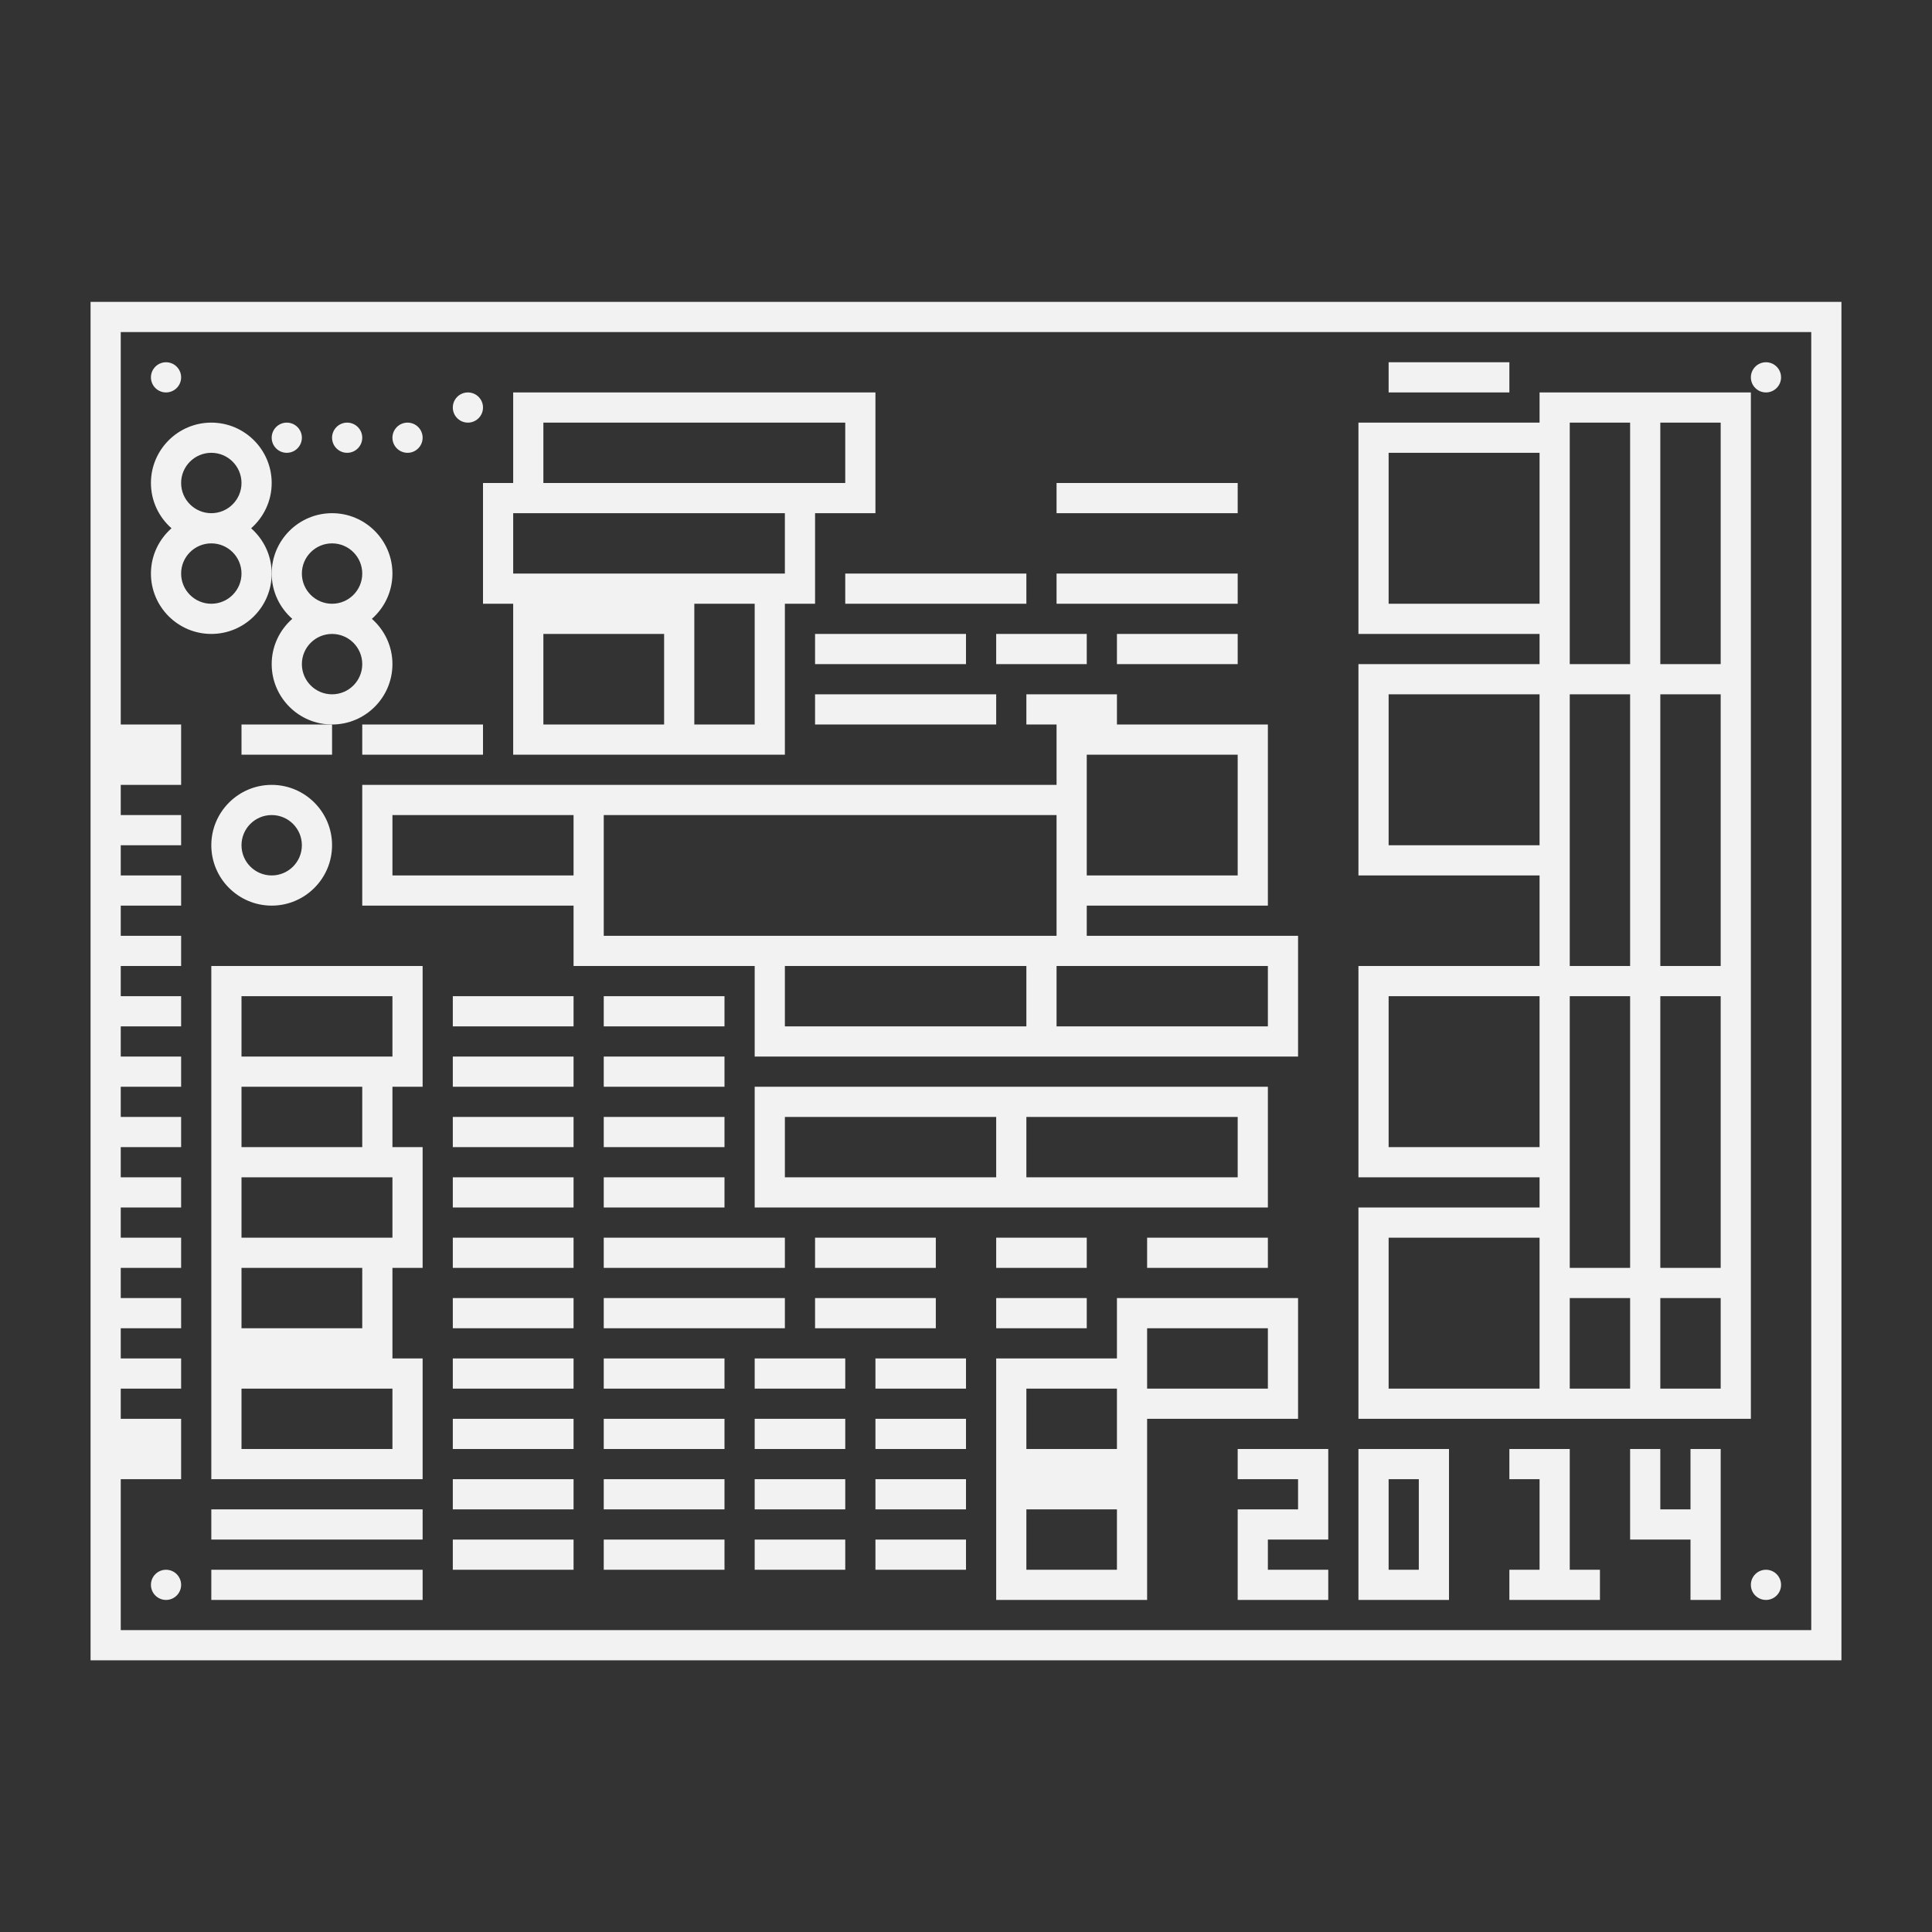 <?xml version="1.0" encoding="UTF-8" standalone="no"?>
<svg
   xmlns:dc="http://purl.org/dc/elements/1.1/"
   xmlns:cc="http://creativecommons.org/ns#"
   xmlns:rdf="http://www.w3.org/1999/02/22-rdf-syntax-ns#"
   xmlns:svg="http://www.w3.org/2000/svg"
   xmlns="http://www.w3.org/2000/svg"
   viewBox="0 0 320 320"
   height="320"
   width="320"
   xml:space="preserve"
   version="1.1"
   id="svg2"><rect x="0" y="0" width="320" height="320" fill="#333333" stroke="none"/><defs
     id="defs6"><clipPath
       id="clipPath30"
       clipPathUnits="userSpaceOnUse"><path
         id="path32"
         d="M 0,256 256,256 256,0 0,0 0,256 Z" /></clipPath></defs><g
     transform="matrix(1.25,0,0,-1.25,0,320)"
     id="g10"><g
       transform="translate(164,60)"
       id="g12"><path
         id="path14"
         style="fill:#f2f2f2;fill-opacity:1;fill-rule:nonzero;stroke:none"
         d="m 0,0 8,0 0,-4 -8,0 0,-4 0,-8 4,0 8,0 0,4 -8,0 0,4 4,0 4,0 0,8 0,4 L 0,4 0,0 Z" /></g><path
       id="path16"
       style="fill:#f2f2f2;fill-opacity:1;fill-rule:nonzero;stroke:none"
       d="m 188,48 -4,0 0,12 4,0 0,-12 z m -4,16 -4,0 0,-20 4,0 4,0 4,0 0,20 -4,0 -4,0 z" /><g
       transform="translate(208,48)"
       id="g18"><path
         id="path20"
         style="fill:#f2f2f2;fill-opacity:1;fill-rule:nonzero;stroke:none"
         d="m 0,0 0,12 0,4 -4,0 -4,0 0,-4 4,0 0,-12 -4,0 0,-4 4,0 4,0 4,0 0,4 -4,0 z" /></g><g
       transform="translate(240,164)"
       id="g22"><path
         id="path24"
         style="fill:#f2f2f2;fill-opacity:1;fill-rule:nonzero;stroke:none"
         d="m 0,0 0,-4 0,-120 -208,0 -8,0 -8,0 0,20 8,0 0,8 -8,0 0,4 8,0 0,4 -8,0 0,4 8,0 0,4 -8,0 0,4 8,0 0,4 -8,0 0,4 8,0 0,4 -8,0 0,4 8,0 0,4 -8,0 0,4 8,0 0,4 -8,0 0,4 8,0 0,4 -8,0 0,4 8,0 0,4 -8,0 0,4 8,0 0,4 -8,0 0,4 8,0 0,4 -8,0 0,4 8,0 0,8 -8,0 0,52 L 0,48 0,0 Z m 0,52 -224,0 -4,0 0,-4 0,-52 0,-4 0,-4 0,-20 0,-4 0,-60 0,-4 0,-4 0,-20 0,-4 4,0 8,0 8,0 208,0 4,0 0,4 0,120 0,4 0,48 0,4 -4,0 z" /></g><g
       id="g26"><g
         clip-path="url(#clipPath30)"
         id="g28"><g
           transform="translate(22,48)"
           id="g34"><path
             id="path36"
             style="fill:#f2f2f2;fill-opacity:1;fill-rule:nonzero;stroke:none"
             d="m 0,0 c -1.104,0 -2,-0.896 -2,-2 0,-1.104 0.896,-2 2,-2 1.104,0 2,0.896 2,2 0,1.104 -0.896,2 -2,2" /></g><g
           transform="translate(22,204)"
           id="g38"><path
             id="path40"
             style="fill:#f2f2f2;fill-opacity:1;fill-rule:nonzero;stroke:none"
             d="M 0,0 C 1.104,0 2,0.896 2,2 2,3.104 1.104,4 0,4 -1.104,4 -2,3.104 -2,2 -2,0.896 -1.104,0 0,0" /></g><g
           transform="translate(234,48)"
           id="g42"><path
             id="path44"
             style="fill:#f2f2f2;fill-opacity:1;fill-rule:nonzero;stroke:none"
             d="m 0,0 c -1.104,0 -2,-0.896 -2,-2 0,-1.104 0.896,-2 2,-2 1.104,0 2,0.896 2,2 0,1.104 -0.896,2 -2,2" /></g><g
           transform="translate(234,204)"
           id="g46"><path
             id="path48"
             style="fill:#f2f2f2;fill-opacity:1;fill-rule:nonzero;stroke:none"
             d="M 0,0 C 1.104,0 2,0.896 2,2 2,3.104 1.104,4 0,4 -1.104,4 -2,3.104 -2,2 -2,0.896 -1.104,0 0,0" /></g><g
           transform="translate(68,188)"
           id="g50"><path
             id="path52"
             style="fill:#f2f2f2;fill-opacity:1;fill-rule:nonzero;stroke:none"
             d="m 0,0 4,0 32,0 0,-8 -4,0 -8,0 -4,0 -20,0 0,8 z m 4,12 40,0 0,-8 -4,0 -4,0 -32,0 0,8 z m 28,-40 -8,0 0,12 0,4 8,0 0,-16 z m -12,0 -16,0 0,12 16,0 0,-12 z m -24,28 0,-8 0,-4 4,0 0,-4 0,-12 0,-4 4,0 16,0 4,0 8,0 4,0 0,4 0,16 4,0 0,4 0,8 4,0 4,0 0,4 0,8 0,4 -4,0 -40,0 -4,0 0,-4 0,-8 -4,0 0,-4 z" /></g><g
           transform="translate(32,180)"
           id="g54"><path
             id="path56"
             style="fill:#f2f2f2;fill-opacity:1;fill-rule:nonzero;stroke:none"
             d="m 0,0 c 0,-2.209 -1.791,-4 -4,-4 -2.209,0 -4,1.791 -4,4 0,2.209 1.791,4 4,4 2.209,0 4,-1.791 4,-4 m -8,12 c 0,2.209 1.791,4 4,4 2.209,0 4,-1.791 4,-4 C 0,9.791 -1.791,8 -4,8 -6.209,8 -8,9.791 -8,12 M -12,0 c 0,-4.411 3.589,-8 8,-8 4.411,0 8,3.589 8,8 C 4,2.39 2.941,4.533 1.274,6 2.941,7.467 4,9.61 4,12 c 0,4.411 -3.589,8 -8,8 -4.411,0 -8,-3.589 -8,-8 0,-2.39 1.059,-4.533 2.726,-6 C -10.941,4.533 -12,2.39 -12,0" /></g><g
           transform="translate(44,184)"
           id="g58"><path
             id="path60"
             style="fill:#f2f2f2;fill-opacity:1;fill-rule:nonzero;stroke:none"
             d="m 0,0 c 2.209,0 4,-1.791 4,-4 0,-2.209 -1.791,-4 -4,-4 -2.209,0 -4,1.791 -4,4 0,2.209 1.791,4 4,4 m 4,-16 c 0,-2.209 -1.791,-4 -4,-4 -2.209,0 -4,1.791 -4,4 0,2.209 1.791,4 4,4 2.209,0 4,-1.791 4,-4 m -9.274,6 C -6.941,-11.467 -8,-13.61 -8,-16 c 0,-4.411 3.589,-8 8,-8 4.411,0 8,3.589 8,8 0,2.39 -1.059,4.533 -2.726,6 C 6.941,-8.533 8,-6.39 8,-4 8,0.411 4.411,4 0,4 -4.411,4 -8,0.411 -8,-4 c 0,-2.39 1.059,-4.533 2.726,-6" /></g><g
           transform="translate(38,196)"
           id="g62"><path
             id="path64"
             style="fill:#f2f2f2;fill-opacity:1;fill-rule:nonzero;stroke:none"
             d="M 0,0 C 1.104,0 2,0.896 2,2 2,3.104 1.104,4 0,4 -1.104,4 -2,3.104 -2,2 -2,0.896 -1.104,0 0,0" /></g><g
           transform="translate(46,196)"
           id="g66"><path
             id="path68"
             style="fill:#f2f2f2;fill-opacity:1;fill-rule:nonzero;stroke:none"
             d="M 0,0 C 1.104,0 2,0.896 2,2 2,3.104 1.104,4 0,4 -1.104,4 -2,3.104 -2,2 -2,0.896 -1.104,0 0,0" /></g><g
           transform="translate(54,196)"
           id="g70"><path
             id="path72"
             style="fill:#f2f2f2;fill-opacity:1;fill-rule:nonzero;stroke:none"
             d="M 0,0 C 1.104,0 2,0.896 2,2 2,3.104 1.104,4 0,4 -1.104,4 -2,3.104 -2,2 -2,0.896 -1.104,0 0,0" /></g><g
           transform="translate(62,200)"
           id="g74"><path
             id="path76"
             style="fill:#f2f2f2;fill-opacity:1;fill-rule:nonzero;stroke:none"
             d="M 0,0 C 1.104,0 2,0.896 2,2 2,3.104 1.104,4 0,4 -1.104,4 -2,3.104 -2,2 -2,0.896 -1.104,0 0,0" /></g><path
           id="path78"
           style="fill:#f2f2f2;fill-opacity:1;fill-rule:nonzero;stroke:none"
           d="m 164,192 -24,0 0,-4 24,0 0,4 z" /><path
           id="path80"
           style="fill:#f2f2f2;fill-opacity:1;fill-rule:nonzero;stroke:none"
           d="m 164,180 -24,0 0,-4 24,0 0,4 z" /><path
           id="path82"
           style="fill:#f2f2f2;fill-opacity:1;fill-rule:nonzero;stroke:none"
           d="m 112,176 24,0 0,4 -24,0 0,-4 z" /><path
           id="path84"
           style="fill:#f2f2f2;fill-opacity:1;fill-rule:nonzero;stroke:none"
           d="m 108,168 20,0 0,4 -20,0 0,-4 z" /><path
           id="path86"
           style="fill:#f2f2f2;fill-opacity:1;fill-rule:nonzero;stroke:none"
           d="m 144,172 -12,0 0,-4 12,0 0,4 z" /><path
           id="path88"
           style="fill:#f2f2f2;fill-opacity:1;fill-rule:nonzero;stroke:none"
           d="m 164,172 -16,0 0,-4 16,0 0,4 z" /><path
           id="path90"
           style="fill:#f2f2f2;fill-opacity:1;fill-rule:nonzero;stroke:none"
           d="m 108,160 24,0 0,4 -24,0 0,-4 z" /><path
           id="path92"
           style="fill:#f2f2f2;fill-opacity:1;fill-rule:nonzero;stroke:none"
           d="m 64,160 -16,0 0,-4 16,0 0,4 z" /><path
           id="path94"
           style="fill:#f2f2f2;fill-opacity:1;fill-rule:nonzero;stroke:none"
           d="m 32,156 12,0 0,4 -12,0 0,-4 z" /><g
           transform="translate(184,92)"
           id="g96"><path
             id="path98"
             style="fill:#f2f2f2;fill-opacity:1;fill-rule:nonzero;stroke:none"
             d="m 0,0 20,0 0,-4 0,-4 0,-12 -20,0 0,20 z m 24,8 0,4 0,20 8,0 0,-36 -8,0 0,4 0,4 0,4 z M 0,32 20,32 20,12 0,12 0,32 Z m 24,16 0,4 0,20 8,0 0,-36 -8,0 0,12 z M 0,72 20,72 20,52 0,52 0,72 Z m 24,8 0,4 0,20 0,4 8,0 0,-32 -8,0 0,4 z m -24,24 20,0 0,-20 -20,0 0,20 z m 36,4 8,0 0,-32 -8,0 0,32 z m 8,-72 -8,0 0,36 8,0 0,-36 z m 0,-40 -8,0 0,36 8,0 0,-36 z m 0,-16 -8,0 0,12 8,0 0,-12 z m -12,0 -8,0 0,12 8,0 0,-12 z m -12,-4 4,0 8,0 4,0 8,0 4,0 0,4 0,12 0,4 0,36 0,4 0,36 0,4 0,32 0,4 -4,0 -8,0 -4,0 -8,0 -4,0 0,-4 -20,0 -4,0 0,-4 0,-20 0,-4 4,0 20,0 0,-4 -20,0 -4,0 0,-4 0,-20 0,-4 4,0 20,0 0,-12 -20,0 -4,0 0,-4 0,-20 0,-4 4,0 20,0 0,-4 -20,0 -4,0 0,-4 0,-20 0,-4 4,0 20,0 z" /></g><path
           id="path100"
           style="fill:#f2f2f2;fill-opacity:1;fill-rule:nonzero;stroke:none"
           d="m 164,100 -28,0 0,8 28,0 0,-8 z m -32,0 -28,0 0,8 28,0 0,-8 z m 36,0 0,8 0,4 -4,0 -28,0 -4,0 -28,0 -4,0 0,-4 0,-8 0,-4 4,0 28,0 4,0 28,0 4,0 0,4 z" /><path
           id="path102"
           style="fill:#f2f2f2;fill-opacity:1;fill-rule:nonzero;stroke:none"
           d="m 200,208 -16,0 0,-4 16,0 0,4 z" /><g
           transform="translate(52,116)"
           id="g104"><path
             id="path106"
             style="fill:#f2f2f2;fill-opacity:1;fill-rule:nonzero;stroke:none"
             d="m 0,0 -4,0 -16,0 0,8 20,0 0,-8 z m -4,-12 -16,0 0,8 16,0 0,-8 z m 4,-12 -4,0 -16,0 0,8 16,0 4,0 0,-8 z m -4,-12 -16,0 0,8 16,0 0,-8 z m 4,-16 -20,0 0,8 20,0 0,-8 z m -20,64 -4,0 0,-4 0,-8 0,-4 0,-8 0,-4 0,-8 0,-4 0,-8 0,-4 0,-4 0,-8 0,-4 4,0 20,0 4,0 0,4 0,8 0,4 -4,0 0,4 0,8 4,0 0,4 0,8 0,4 -4,0 0,8 4,0 0,4 0,8 0,4 -4,0 -20,0 z" /></g><path
           id="path108"
           style="fill:#f2f2f2;fill-opacity:1;fill-rule:nonzero;stroke:none"
           d="m 28,52 28,0 0,4 -28,0 0,-4 z" /><path
           id="path110"
           style="fill:#f2f2f2;fill-opacity:1;fill-rule:nonzero;stroke:none"
           d="m 28,44 28,0 0,4 -28,0 0,-4 z" /><path
           id="path112"
           style="fill:#f2f2f2;fill-opacity:1;fill-rule:nonzero;stroke:none"
           d="m 60,120 16,0 0,4 -16,0 0,-4 z" /><path
           id="path114"
           style="fill:#f2f2f2;fill-opacity:1;fill-rule:nonzero;stroke:none"
           d="m 96,124 -16,0 0,-4 16,0 0,4 z" /><path
           id="path116"
           style="fill:#f2f2f2;fill-opacity:1;fill-rule:nonzero;stroke:none"
           d="m 60,112 16,0 0,4 -16,0 0,-4 z" /><path
           id="path118"
           style="fill:#f2f2f2;fill-opacity:1;fill-rule:nonzero;stroke:none"
           d="m 80,112 16,0 0,4 -16,0 0,-4 z" /><path
           id="path120"
           style="fill:#f2f2f2;fill-opacity:1;fill-rule:nonzero;stroke:none"
           d="m 60,104 16,0 0,4 -16,0 0,-4 z" /><path
           id="path122"
           style="fill:#f2f2f2;fill-opacity:1;fill-rule:nonzero;stroke:none"
           d="m 80,104 16,0 0,4 -16,0 0,-4 z" /><path
           id="path124"
           style="fill:#f2f2f2;fill-opacity:1;fill-rule:nonzero;stroke:none"
           d="m 60,96 16,0 0,4 -16,0 0,-4 z" /><path
           id="path126"
           style="fill:#f2f2f2;fill-opacity:1;fill-rule:nonzero;stroke:none"
           d="m 80,96 16,0 0,4 -16,0 0,-4 z" /><path
           id="path128"
           style="fill:#f2f2f2;fill-opacity:1;fill-rule:nonzero;stroke:none"
           d="m 60,88 16,0 0,4 -16,0 0,-4 z" /><path
           id="path130"
           style="fill:#f2f2f2;fill-opacity:1;fill-rule:nonzero;stroke:none"
           d="m 80,88 24,0 0,4 -24,0 0,-4 z" /><path
           id="path132"
           style="fill:#f2f2f2;fill-opacity:1;fill-rule:nonzero;stroke:none"
           d="m 60,80 16,0 0,4 -16,0 0,-4 z" /><path
           id="path134"
           style="fill:#f2f2f2;fill-opacity:1;fill-rule:nonzero;stroke:none"
           d="m 60,72 16,0 0,4 -16,0 0,-4 z" /><path
           id="path136"
           style="fill:#f2f2f2;fill-opacity:1;fill-rule:nonzero;stroke:none"
           d="m 60,64 16,0 0,4 -16,0 0,-4 z" /><path
           id="path138"
           style="fill:#f2f2f2;fill-opacity:1;fill-rule:nonzero;stroke:none"
           d="m 60,56 16,0 0,4 -16,0 0,-4 z" /><path
           id="path140"
           style="fill:#f2f2f2;fill-opacity:1;fill-rule:nonzero;stroke:none"
           d="m 60,48 16,0 0,4 -16,0 0,-4 z" /><path
           id="path142"
           style="fill:#f2f2f2;fill-opacity:1;fill-rule:nonzero;stroke:none"
           d="m 80,72 16,0 0,4 -16,0 0,-4 z" /><path
           id="path144"
           style="fill:#f2f2f2;fill-opacity:1;fill-rule:nonzero;stroke:none"
           d="m 80,64 16,0 0,4 -16,0 0,-4 z" /><path
           id="path146"
           style="fill:#f2f2f2;fill-opacity:1;fill-rule:nonzero;stroke:none"
           d="m 80,56 16,0 0,4 -16,0 0,-4 z" /><path
           id="path148"
           style="fill:#f2f2f2;fill-opacity:1;fill-rule:nonzero;stroke:none"
           d="m 80,48 16,0 0,4 -16,0 0,-4 z" /><path
           id="path150"
           style="fill:#f2f2f2;fill-opacity:1;fill-rule:nonzero;stroke:none"
           d="m 100,72 12,0 0,4 -12,0 0,-4 z" /><path
           id="path152"
           style="fill:#f2f2f2;fill-opacity:1;fill-rule:nonzero;stroke:none"
           d="m 100,64 12,0 0,4 -12,0 0,-4 z" /><path
           id="path154"
           style="fill:#f2f2f2;fill-opacity:1;fill-rule:nonzero;stroke:none"
           d="m 100,56 12,0 0,4 -12,0 0,-4 z" /><path
           id="path156"
           style="fill:#f2f2f2;fill-opacity:1;fill-rule:nonzero;stroke:none"
           d="m 100,48 12,0 0,4 -12,0 0,-4 z" /><path
           id="path158"
           style="fill:#f2f2f2;fill-opacity:1;fill-rule:nonzero;stroke:none"
           d="m 116,72 12,0 0,4 -12,0 0,-4 z" /><path
           id="path160"
           style="fill:#f2f2f2;fill-opacity:1;fill-rule:nonzero;stroke:none"
           d="m 116,64 12,0 0,4 -12,0 0,-4 z" /><path
           id="path162"
           style="fill:#f2f2f2;fill-opacity:1;fill-rule:nonzero;stroke:none"
           d="m 116,56 12,0 0,4 -12,0 0,-4 z" /><path
           id="path164"
           style="fill:#f2f2f2;fill-opacity:1;fill-rule:nonzero;stroke:none"
           d="m 116,48 12,0 0,4 -12,0 0,-4 z" /><path
           id="path166"
           style="fill:#f2f2f2;fill-opacity:1;fill-rule:nonzero;stroke:none"
           d="m 80,80 24,0 0,4 -24,0 0,-4 z" /><path
           id="path168"
           style="fill:#f2f2f2;fill-opacity:1;fill-rule:nonzero;stroke:none"
           d="m 124,92 -16,0 0,-4 16,0 0,4 z" /><path
           id="path170"
           style="fill:#f2f2f2;fill-opacity:1;fill-rule:nonzero;stroke:none"
           d="m 108,80 16,0 0,4 -16,0 0,-4 z" /><path
           id="path172"
           style="fill:#f2f2f2;fill-opacity:1;fill-rule:nonzero;stroke:none"
           d="m 144,92 -12,0 0,-4 12,0 0,4 z" /><path
           id="path174"
           style="fill:#f2f2f2;fill-opacity:1;fill-rule:nonzero;stroke:none"
           d="m 132,80 12,0 0,4 -12,0 0,-4 z" /><path
           id="path176"
           style="fill:#f2f2f2;fill-opacity:1;fill-rule:nonzero;stroke:none"
           d="m 152,88 16,0 0,4 -16,0 0,-4 z" /><g
           transform="translate(168,72)"
           id="g178"><path
             id="path180"
             style="fill:#f2f2f2;fill-opacity:1;fill-rule:nonzero;stroke:none"
             d="m 0,0 -16,0 0,4 0,4 16,0 0,-8 z m -20,-8 -12,0 0,8 12,0 0,-4 0,-4 z m 0,-16 -12,0 0,8 12,0 0,-8 z m 4,36 -4,0 0,-4 0,-4 -12,0 -4,0 0,-4 0,-8 0,-4 0,-4 0,-8 0,-4 4,0 12,0 4,0 0,4 0,8 0,4 0,4 0,4 16,0 4,0 0,4 0,8 0,4 -4,0 -16,0 z" /></g><g
           transform="translate(32,144)"
           id="g182"><path
             id="path184"
             style="fill:#f2f2f2;fill-opacity:1;fill-rule:nonzero;stroke:none"
             d="M 0,0 C 0,2.209 1.791,4 4,4 6.209,4 8,2.209 8,0 8,-2.209 6.209,-4 4,-4 1.791,-4 0,-2.209 0,0 M 12,0 C 12,4.411 8.411,8 4,8 -0.411,8 -4,4.411 -4,0 c 0,-4.411 3.589,-8 8,-8 4.411,0 8,3.589 8,8" /></g><g
           transform="translate(140,132)"
           id="g186"><path
             id="path188"
             style="fill:#f2f2f2;fill-opacity:1;fill-rule:nonzero;stroke:none"
             d="m 0,0 -4,0 -32,0 -4,0 -20,0 0,4 0,4 0,8 L 0,16 0,8 0,4 0,0 Z m 28,-4 0,-8 -28,0 0,8 4,0 24,0 z m -32,-8 -32,0 0,8 32,0 0,-8 z m -84,28 24,0 0,-8 -24,0 0,8 z m 92,8 20,0 0,-16 -20,0 0,8 0,4 0,4 z m 20,-20 4,0 0,4 0,16 0,4 -4,0 -16,0 0,4 -12,0 0,-4 4,0 0,-4 0,-4 -60,0 -4,0 -24,0 -4,0 0,-4 0,-8 0,-4 4,0 24,0 0,-4 0,-4 4,0 20,0 0,-8 0,-4 4,0 32,0 4,0 28,0 4,0 0,4 0,8 0,4 -4,0 -24,0 0,4 20,0 z" /></g><g
           transform="translate(224,64)"
           id="g190"><path
             id="path192"
             style="fill:#f2f2f2;fill-opacity:1;fill-rule:nonzero;stroke:none"
             d="m 0,0 0,-8 -4,0 0,8 -4,0 0,-8 0,-4 4,0 4,0 0,-8 4,0 0,8 0,4 0,8 -4,0 z" /></g></g></g></g></svg>